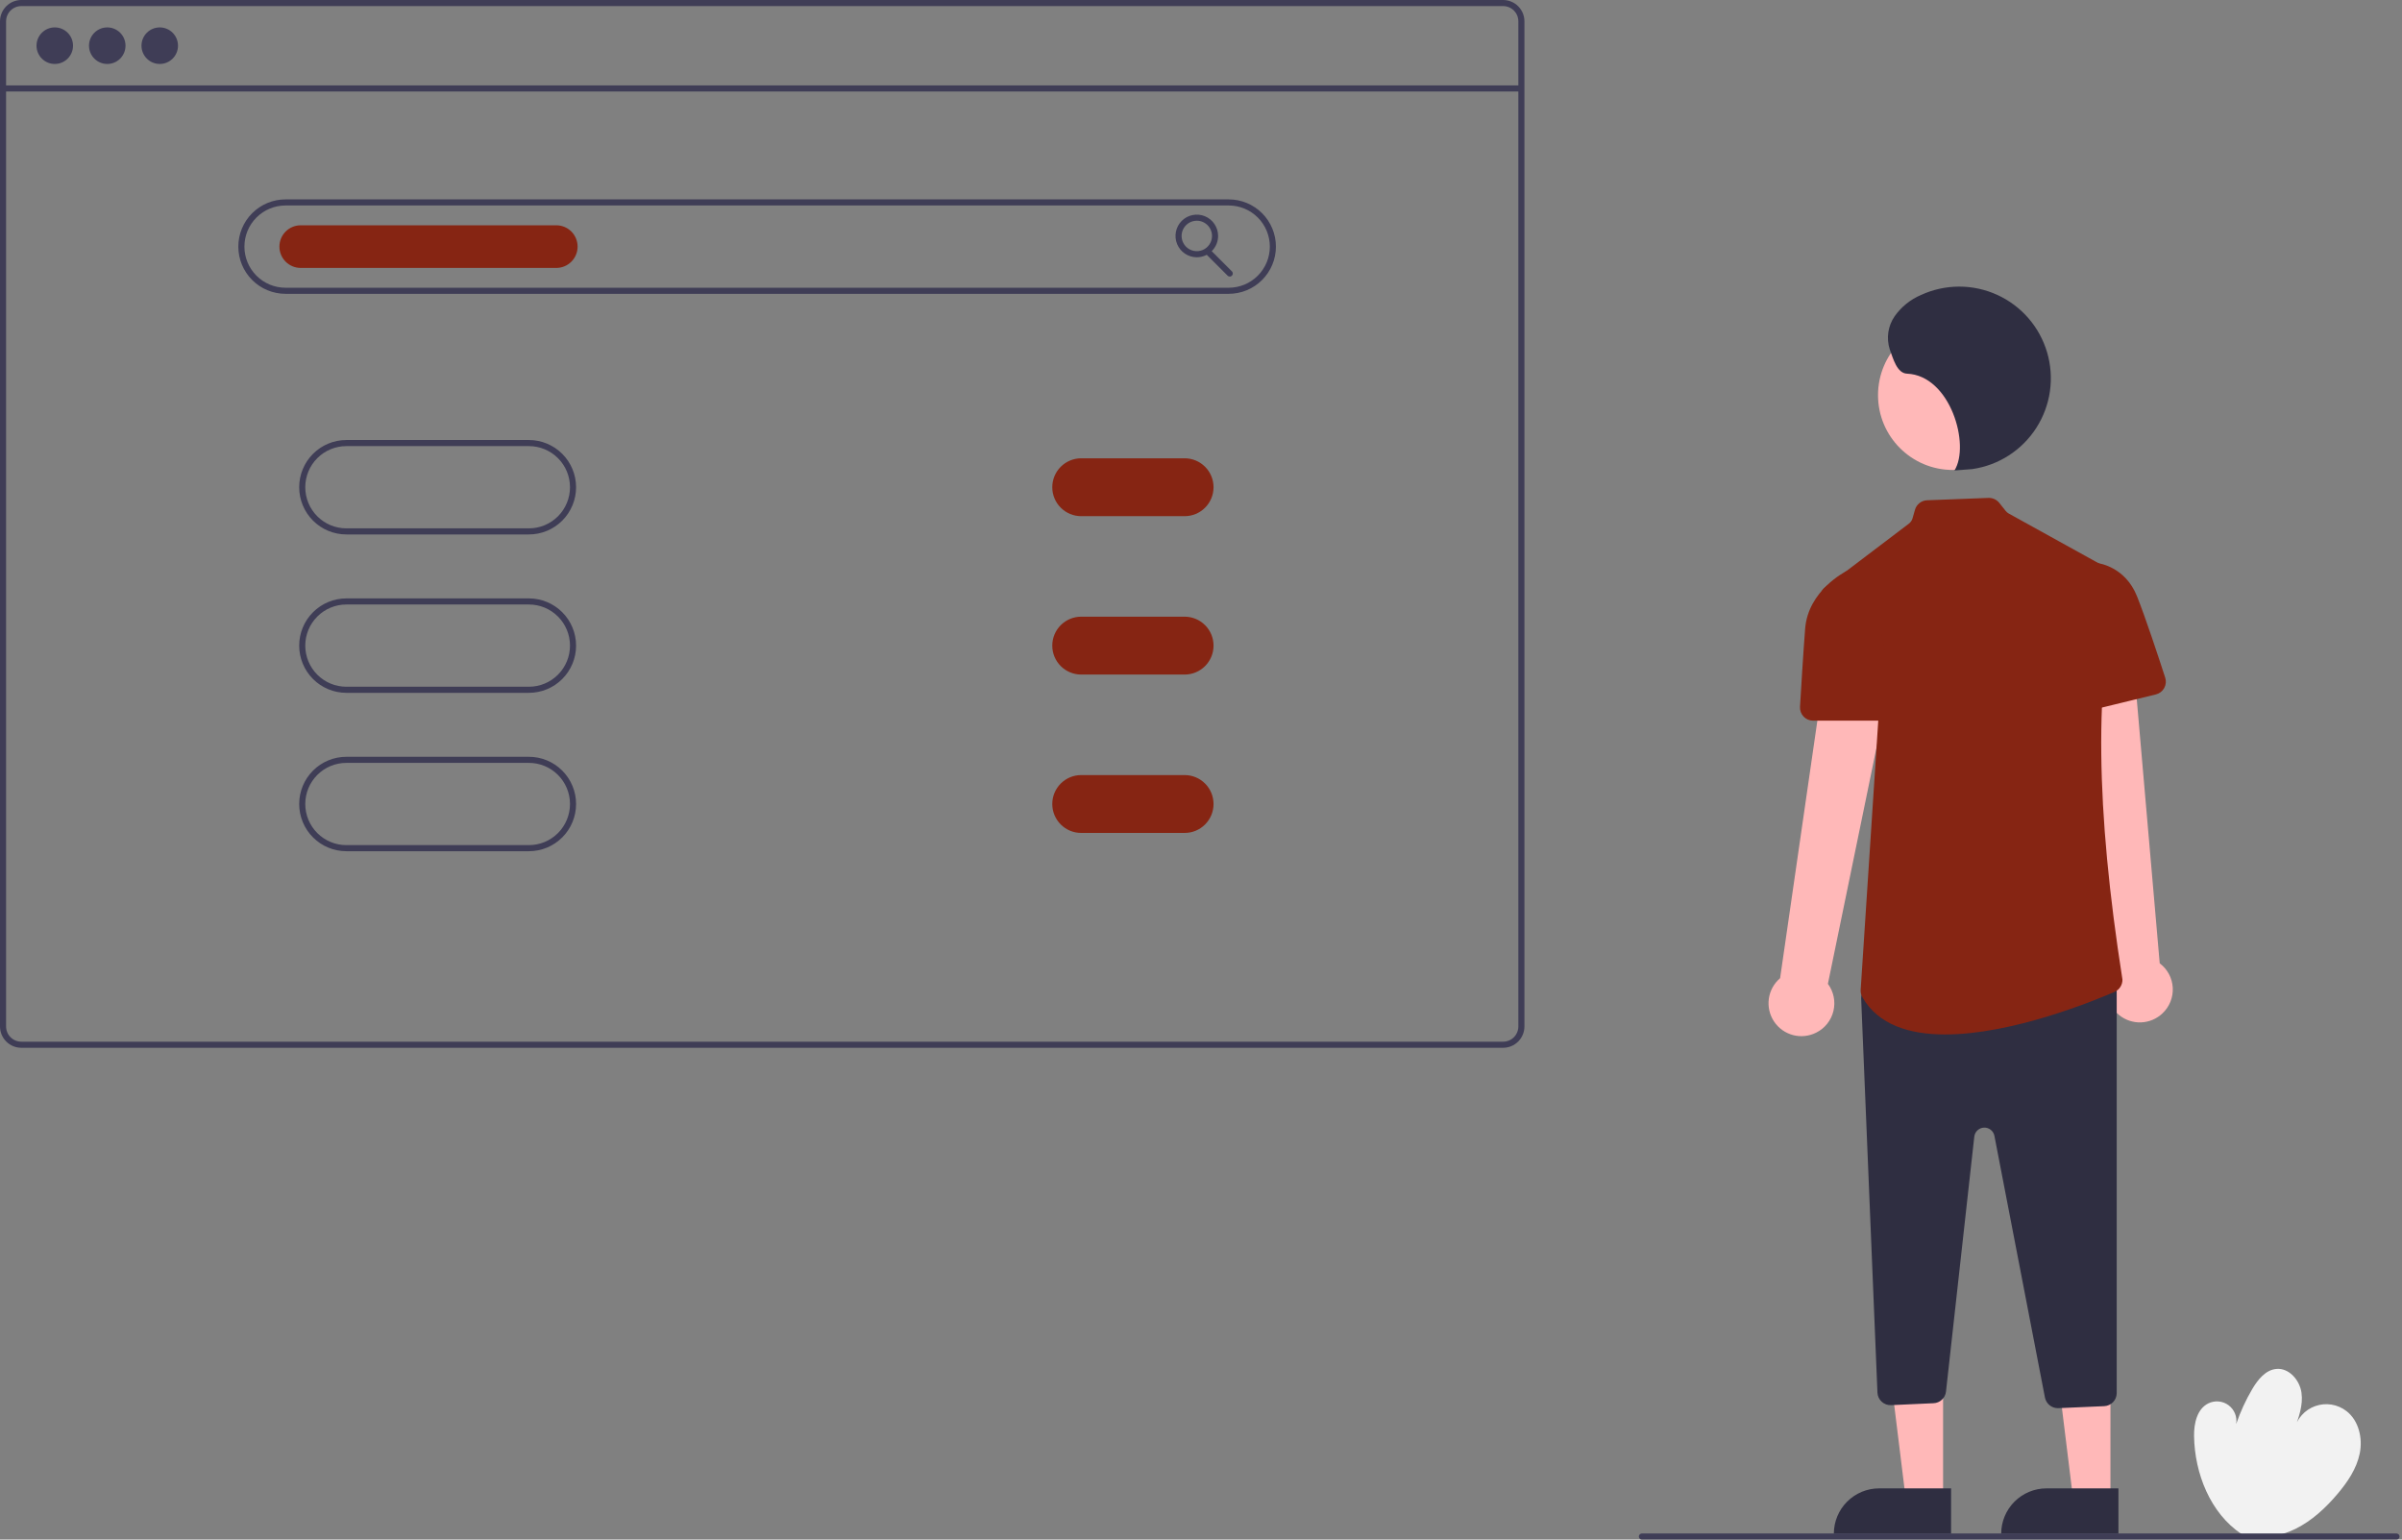 <svg width="663" height="425" viewBox="0 0 663 425" fill="none" xmlns="http://www.w3.org/2000/svg">
<rect x="0" y="0" width="663" height="425" fill="#808080" stroke="none"/>
<g clip-path="url(#clip0_256_377)">
<path d="M618.677 423.45C610.097 417.703 605.776 406.77 605.605 396.436C605.548 392.97 606.422 388.953 609.523 387.411C610.41 386.97 611.402 386.783 612.389 386.87C613.377 386.957 614.321 387.316 615.117 387.906C615.914 388.495 616.533 389.294 616.905 390.214C617.277 391.133 617.389 392.138 617.227 393.116C618.377 389.745 619.869 386.5 621.679 383.433C623.212 380.837 625.364 378.134 628.367 377.887C631.851 377.601 634.761 380.989 635.254 384.453C635.748 387.917 634.489 391.364 633.252 394.637C633.601 393.154 634.316 391.784 635.332 390.65C636.347 389.516 637.631 388.655 639.064 388.146C640.498 387.637 642.036 387.496 643.539 387.737C645.041 387.977 646.459 388.59 647.663 389.521C651.069 392.153 652.192 396.999 651.335 401.221C650.478 405.443 647.961 409.137 645.178 412.423C641.914 416.277 638.135 419.798 633.61 422.035C629.086 424.272 623.735 425.127 618.922 423.611L618.677 423.45Z" fill="#F2F2F2"/>
<path d="M501.313 285.054C502.494 284.466 503.531 283.626 504.353 282.592C505.174 281.559 505.759 280.358 506.067 279.074C506.374 277.79 506.397 276.454 506.133 275.16C505.869 273.866 505.325 272.646 504.539 271.586L525.563 169.394L505.944 169.135L491.344 270.03C489.652 271.47 488.546 273.482 488.236 275.683C487.926 277.885 488.434 280.123 489.663 281.975C490.892 283.827 492.756 285.163 494.903 285.731C497.05 286.298 499.331 286.058 501.313 285.054V285.054Z" fill="#FFB8B8"/>
<path d="M596.876 279.748C597.84 278.846 598.594 277.744 599.086 276.519C599.578 275.293 599.796 273.975 599.724 272.657C599.653 271.338 599.293 270.051 598.67 268.887C598.048 267.723 597.178 266.709 596.122 265.918L587.092 161.973L568.217 167.339L583.034 268.203C581.823 270.067 581.338 272.311 581.67 274.509C582.001 276.708 583.127 278.708 584.833 280.131C586.539 281.554 588.708 282.301 590.927 282.23C593.147 282.159 595.264 281.276 596.876 279.748V279.748Z" fill="#FFB8B8"/>
<path d="M536.332 413.811L526.035 413.81L521.137 374.05L536.333 374.051L536.332 413.811Z" fill="#FFB8B8"/>
<path d="M518.68 410.865H538.538V423.382H506.177C506.177 420.062 507.495 416.879 509.839 414.531C512.184 412.184 515.364 410.865 518.68 410.865V410.865Z" fill="#2F2E41"/>
<path d="M582.524 413.811L572.228 413.81L567.33 374.05L582.526 374.051L582.524 413.811Z" fill="#FFB8B8"/>
<path d="M564.873 410.865H584.731V423.382H552.37C552.37 420.062 553.687 416.879 556.032 414.531C558.377 412.184 561.557 410.865 564.873 410.865V410.865Z" fill="#2F2E41"/>
<path d="M539 129.731C550.392 129.731 559.628 120.486 559.628 109.08C559.628 97.675 550.392 88.429 539 88.429C527.607 88.429 518.372 97.675 518.372 109.08C518.372 120.486 527.607 129.731 539 129.731Z" fill="#FFB8B8"/>
<path d="M567.999 388.723C567.159 388.719 566.347 388.425 565.7 387.89C565.052 387.355 564.609 386.613 564.445 385.789L550.5 313.557C550.373 312.896 550.012 312.302 549.485 311.884C548.957 311.466 548.298 311.251 547.625 311.278C546.953 311.305 546.312 311.572 545.82 312.032C545.328 312.491 545.017 313.112 544.942 313.781L537.134 384.138C537.042 384.997 536.645 385.794 536.015 386.384C535.386 386.975 534.565 387.319 533.703 387.355L521.991 387.887C521.515 387.913 521.039 387.842 520.591 387.679C520.142 387.516 519.732 387.265 519.382 386.94C519.03 386.618 518.746 386.23 518.545 385.798C518.344 385.365 518.231 384.897 518.213 384.42L513.722 275.738C513.698 275.189 513.8 274.642 514.019 274.139C514.239 273.636 514.57 273.189 514.989 272.834L517.586 270.616C518.24 270.057 519.073 269.75 519.933 269.75H580.637C581.596 269.751 582.516 270.133 583.194 270.811C583.872 271.49 584.253 272.411 584.254 273.371V384.551C584.256 385.485 583.897 386.383 583.252 387.057C582.607 387.731 581.726 388.13 580.795 388.169L568.154 388.72C568.102 388.721 568.05 388.723 567.999 388.723Z" fill="#2F2E41"/>
<path d="M536.91 285.562C527.095 285.563 518.444 282.945 514.077 275.309C513.711 274.68 513.54 273.957 513.584 273.231L519.072 189.253C519.117 188.574 518.914 187.902 518.502 187.361L503.104 167.15C502.815 166.771 502.604 166.339 502.483 165.878C502.361 165.417 502.332 164.937 502.396 164.465C502.46 163.993 502.617 163.539 502.857 163.127C503.097 162.716 503.416 162.356 503.795 162.069L526.893 144.55C527.378 144.181 527.731 143.665 527.9 143.079L528.573 140.721C528.781 139.987 529.216 139.338 529.816 138.866C530.416 138.395 531.149 138.126 531.911 138.098L548.86 137.445C549.425 137.426 549.987 137.538 550.502 137.774C551.016 138.009 551.469 138.361 551.824 138.802L553.627 141.059C553.857 141.347 554.142 141.587 554.464 141.765L582.809 157.446C583.369 157.757 583.836 158.21 584.164 158.76C584.492 159.31 584.669 159.937 584.676 160.577L584.677 160.627L584.665 160.675C578.058 188.256 578.43 223.118 585.835 270.388C585.855 271.109 585.659 271.82 585.273 272.428C584.886 273.037 584.327 273.517 583.667 273.805C577.532 276.465 555.202 285.562 536.91 285.562Z" fill="#862513"/>
<path d="M519.649 198.939H500.451C499.959 198.94 499.471 198.84 499.019 198.645C498.567 198.45 498.159 198.165 497.821 197.807C497.482 197.448 497.221 197.025 497.052 196.561C496.884 196.098 496.811 195.605 496.84 195.113C497.126 190.217 497.689 180.905 498.254 173.562C499.066 162.994 509.408 157.793 509.513 157.741L509.715 157.642L516.697 162.08L523.196 194.609C523.301 195.134 523.288 195.676 523.158 196.196C523.028 196.715 522.785 197.2 522.446 197.614C522.107 198.028 521.68 198.362 521.196 198.591C520.713 198.82 520.184 198.939 519.649 198.939H519.649Z" fill="#862513"/>
<path d="M572.255 197.145C571.748 197.142 571.248 197.033 570.786 196.824C570.325 196.615 569.912 196.312 569.575 195.933C569.238 195.555 568.984 195.11 568.829 194.627C568.674 194.144 568.622 193.634 568.677 193.13L572.22 160.498L579.065 155.479L579.22 155.496C579.294 155.505 586.585 156.416 589.852 164.592C592.178 170.414 595.731 181.174 597.642 187.07C597.795 187.544 597.849 188.044 597.8 188.54C597.751 189.035 597.601 189.516 597.358 189.95C597.115 190.385 596.785 190.765 596.389 191.066C595.992 191.367 595.538 191.583 595.055 191.7L573.127 197.039C572.842 197.11 572.549 197.145 572.255 197.145V197.145Z" fill="#862513"/>
<path d="M539.469 129.875C543.881 122.888 538.373 103.651 526.371 103.15C523.6 103.034 522.536 98.997 521.594 96.386C521.115 94.872 520.987 93.268 521.222 91.697C521.456 90.126 522.046 88.63 522.947 87.322C524.78 84.717 527.303 82.676 530.233 81.43C533.529 79.914 537.112 79.126 540.738 79.118C544.365 79.111 547.951 79.885 551.253 81.387C554.554 82.89 557.495 85.086 559.874 87.826C562.253 90.567 564.015 93.787 565.042 97.27C566.068 100.752 566.334 104.415 565.821 108.01C565.309 111.604 564.03 115.046 562.071 118.102C560.113 121.158 557.521 123.756 554.471 125.721C551.421 127.685 547.984 128.97 544.394 129.488L539.469 129.875Z" fill="#2F2E41"/>
<path d="M414.895 0H5.879C4.32 0.002 2.826 0.622 1.724 1.726C0.622 2.829 0.002 4.325 0 5.886V283.353C0.002 284.914 0.622 286.41 1.724 287.513C2.826 288.617 4.32 289.237 5.879 289.239H414.895C416.453 289.237 417.948 288.617 419.05 287.513C420.152 286.41 420.772 284.914 420.774 283.353V5.886C420.772 4.325 420.152 2.829 419.05 1.726C417.948 0.622 416.453 0.002 414.895 0V0ZM419.094 283.353C419.093 284.468 418.651 285.537 417.863 286.325C417.076 287.114 416.008 287.557 414.895 287.557H5.879C4.765 287.557 3.698 287.114 2.91 286.325C2.123 285.537 1.68 284.468 1.68 283.353V5.886C1.68 4.771 2.123 3.702 2.91 2.913C3.698 2.125 4.765 1.682 5.879 1.682H414.895C416.008 1.682 417.076 2.125 417.863 2.913C418.651 3.702 419.093 4.771 419.094 5.886V283.353Z" fill="#3F3D56"/>
<path d="M419.934 23.576H0.84V25.258H419.934V23.576Z" fill="#3F3D56"/>
<path d="M15.118 17.657C17.901 17.657 20.157 15.398 20.157 12.612C20.157 9.826 17.901 7.567 15.118 7.567C12.335 7.567 10.079 9.826 10.079 12.612C10.079 15.398 12.335 17.657 15.118 17.657Z" fill="#3F3D56"/>
<path d="M29.605 17.657C32.388 17.657 34.644 15.398 34.644 12.612C34.644 9.826 32.388 7.567 29.605 7.567C26.822 7.567 24.566 9.826 24.566 12.612C24.566 15.398 26.822 17.657 29.605 17.657Z" fill="#3F3D56"/>
<path d="M44.093 17.657C46.876 17.657 49.132 15.398 49.132 12.612C49.132 9.826 46.876 7.567 44.093 7.567C41.31 7.567 39.054 9.826 39.054 12.612C39.054 15.398 41.31 17.657 44.093 17.657Z" fill="#3F3D56"/>
<path d="M339.161 81.108H78.802C75.35 81.108 72.038 79.735 69.597 77.291C67.156 74.847 65.784 71.532 65.784 68.076C65.784 64.619 67.156 61.304 69.597 58.86C72.038 56.416 75.35 55.043 78.802 55.043H339.161C342.614 55.043 345.925 56.416 348.366 58.86C350.807 61.304 352.179 64.619 352.179 68.076C352.179 71.532 350.807 74.847 348.366 77.291C345.925 79.735 342.614 81.108 339.161 81.108V81.108ZM78.802 56.725C75.795 56.725 72.911 57.921 70.785 60.05C68.659 62.178 67.464 65.065 67.464 68.076C67.464 71.086 68.659 73.974 70.785 76.102C72.911 78.231 75.795 79.427 78.802 79.427H339.161C342.168 79.427 345.052 78.231 347.178 76.102C349.305 73.974 350.499 71.086 350.499 68.076C350.499 65.065 349.305 62.178 347.178 60.05C345.052 57.921 342.168 56.725 339.161 56.725H78.802Z" fill="#3F3D56"/>
<path d="M145.992 147.532H95.6C92.147 147.532 88.836 146.159 86.394 143.715C83.953 141.271 82.582 137.956 82.582 134.5C82.582 131.043 83.953 127.729 86.394 125.285C88.836 122.84 92.147 121.467 95.6 121.467H145.992C149.444 121.467 152.755 122.84 155.197 125.285C157.638 127.729 159.009 131.043 159.009 134.5C159.009 137.956 157.638 141.271 155.197 143.715C152.755 146.159 149.444 147.532 145.992 147.532V147.532ZM95.6 123.149C92.592 123.149 89.709 124.345 87.582 126.474C85.456 128.602 84.261 131.489 84.261 134.5C84.261 137.51 85.456 140.398 87.582 142.526C89.709 144.655 92.592 145.851 95.6 145.851H145.992C148.999 145.851 151.883 144.655 154.009 142.526C156.135 140.398 157.33 137.51 157.33 134.5C157.33 131.489 156.135 128.602 154.009 126.474C151.883 124.345 148.999 123.149 145.992 123.149H95.6Z" fill="#3F3D56"/>
<path d="M145.992 191.255H95.6C92.147 191.255 88.836 189.882 86.394 187.437C83.953 184.993 82.582 181.678 82.582 178.222C82.582 174.766 83.953 171.451 86.394 169.007C88.836 166.563 92.147 165.189 95.6 165.189H145.992C149.444 165.189 152.755 166.563 155.197 169.007C157.638 171.451 159.009 174.766 159.009 178.222C159.009 181.678 157.638 184.993 155.197 187.437C152.755 189.882 149.444 191.255 145.992 191.255V191.255ZM95.6 166.871C92.592 166.871 89.709 168.067 87.582 170.196C85.456 172.324 84.261 175.212 84.261 178.222C84.261 181.232 85.456 184.12 87.582 186.248C89.709 188.377 92.592 189.573 95.6 189.573H145.992C148.999 189.573 151.883 188.377 154.009 186.248C156.135 184.12 157.33 181.232 157.33 178.222C157.33 175.212 156.135 172.324 154.009 170.196C151.883 168.067 148.999 166.871 145.992 166.871H95.6Z" fill="#3F3D56"/>
<path d="M145.992 234.977H95.6C92.147 234.977 88.836 233.604 86.394 231.16C83.953 228.716 82.582 225.401 82.582 221.944C82.582 218.488 83.953 215.173 86.394 212.729C88.836 210.285 92.147 208.912 95.6 208.912H145.992C149.444 208.912 152.755 210.285 155.197 212.729C157.638 215.173 159.009 218.488 159.009 221.944C159.009 225.401 157.638 228.716 155.197 231.16C152.755 233.604 149.444 234.977 145.992 234.977V234.977ZM95.6 210.593C92.592 210.593 89.709 211.789 87.582 213.918C85.456 216.047 84.261 218.934 84.261 221.944C84.261 224.955 85.456 227.842 87.582 229.971C89.709 232.099 92.592 233.295 95.6 233.295H145.992C148.999 233.295 151.883 232.099 154.009 229.971C156.135 227.842 157.33 224.955 157.33 221.944C157.33 218.934 156.135 216.047 154.009 213.918C151.883 211.789 148.999 210.593 145.992 210.593H95.6Z" fill="#3F3D56"/>
<path d="M153.55 73.962H83.002C81.442 73.962 79.947 73.341 78.844 72.238C77.742 71.134 77.123 69.637 77.123 68.076C77.123 66.515 77.742 65.018 78.844 63.914C79.947 62.81 81.442 62.19 83.002 62.19H153.55C155.11 62.19 156.605 62.81 157.708 63.914C158.81 65.018 159.43 66.515 159.43 68.076C159.43 69.637 158.81 71.134 157.708 72.238C156.605 73.341 155.11 73.962 153.55 73.962Z" fill="#862513"/>
<path d="M330.342 71.019C329.18 71.019 328.043 70.674 327.076 70.027C326.109 69.38 325.356 68.461 324.911 67.385C324.466 66.31 324.35 65.126 324.576 63.985C324.803 62.843 325.363 61.794 326.185 60.971C327.007 60.148 328.055 59.588 329.195 59.361C330.336 59.133 331.518 59.25 332.592 59.695C333.667 60.141 334.585 60.895 335.231 61.863C335.877 62.831 336.222 63.969 336.222 65.133C336.22 66.694 335.6 68.189 334.498 69.293C333.395 70.396 331.901 71.017 330.342 71.019ZM330.342 60.929C329.512 60.929 328.7 61.175 328.009 61.638C327.319 62.099 326.781 62.756 326.463 63.524C326.145 64.292 326.062 65.138 326.224 65.953C326.386 66.769 326.786 67.518 327.373 68.106C327.96 68.694 328.709 69.094 329.523 69.256C330.338 69.418 331.182 69.335 331.949 69.017C332.717 68.699 333.373 68.16 333.834 67.469C334.296 66.777 334.542 65.965 334.542 65.133C334.541 64.018 334.098 62.95 333.31 62.162C332.523 61.374 331.456 60.93 330.342 60.929V60.929Z" fill="#3F3D56"/>
<path d="M339.437 76.343C339.327 76.343 339.218 76.322 339.116 76.279C339.014 76.237 338.921 76.175 338.843 76.097L332.942 70.189C332.864 70.111 332.802 70.018 332.76 69.916C332.718 69.814 332.696 69.705 332.696 69.594C332.696 69.484 332.718 69.375 332.76 69.273C332.802 69.171 332.864 69.078 332.942 69C333.02 68.922 333.113 68.86 333.215 68.818C333.317 68.775 333.426 68.754 333.536 68.754C333.646 68.754 333.756 68.775 333.857 68.818C333.959 68.86 334.052 68.922 334.13 69L340.031 74.908C340.148 75.025 340.228 75.175 340.261 75.338C340.293 75.501 340.276 75.67 340.213 75.824C340.149 75.978 340.042 76.109 339.904 76.201C339.766 76.294 339.603 76.343 339.437 76.343L339.437 76.343Z" fill="#3F3D56"/>
<path d="M326.983 142.488H298.427C296.311 142.488 294.282 141.646 292.786 140.148C291.289 138.65 290.449 136.618 290.449 134.5C290.449 132.381 291.289 130.35 292.786 128.852C294.282 127.354 296.311 126.512 298.427 126.512H326.983C329.099 126.512 331.129 127.354 332.625 128.852C334.121 130.35 334.962 132.381 334.962 134.5C334.962 136.618 334.121 138.65 332.625 140.148C331.129 141.646 329.099 142.488 326.983 142.488V142.488Z" fill="#862513"/>
<path d="M326.983 186.21H298.427C296.311 186.21 294.282 185.368 292.786 183.87C291.289 182.372 290.449 180.341 290.449 178.222C290.449 176.104 291.289 174.072 292.786 172.574C294.282 171.076 296.311 170.234 298.427 170.234H326.983C329.099 170.234 331.129 171.076 332.625 172.574C334.121 174.072 334.962 176.104 334.962 178.222C334.962 180.341 334.121 182.372 332.625 183.87C331.129 185.368 329.099 186.21 326.983 186.21V186.21Z" fill="#862513"/>
<path d="M326.983 229.932H298.427C296.311 229.932 294.282 229.09 292.786 227.592C291.289 226.094 290.449 224.063 290.449 221.944C290.449 219.826 291.289 217.794 292.786 216.296C294.282 214.798 296.311 213.957 298.427 213.957H326.983C329.099 213.957 331.129 214.798 332.625 216.296C334.121 217.794 334.962 219.826 334.962 221.944C334.962 224.063 334.121 226.094 332.625 227.592C331.129 229.09 329.099 229.932 326.983 229.932V229.932Z" fill="#862513"/>
<path d="M661.485 425H453.198C452.975 425 452.761 424.911 452.604 424.754C452.446 424.596 452.358 424.382 452.358 424.159C452.358 423.936 452.446 423.722 452.604 423.565C452.761 423.407 452.975 423.318 453.198 423.318H661.485C661.708 423.318 661.921 423.407 662.079 423.565C662.236 423.722 662.325 423.936 662.325 424.159C662.325 424.382 662.236 424.596 662.079 424.754C661.921 424.911 661.708 425 661.485 425Z" fill="#3F3D56"/>
</g>
<defs>
<clipPath id="clip0_256_377">
<rect width="662.325" height="425" fill="white"/>
</clipPath>
</defs>
</svg>
